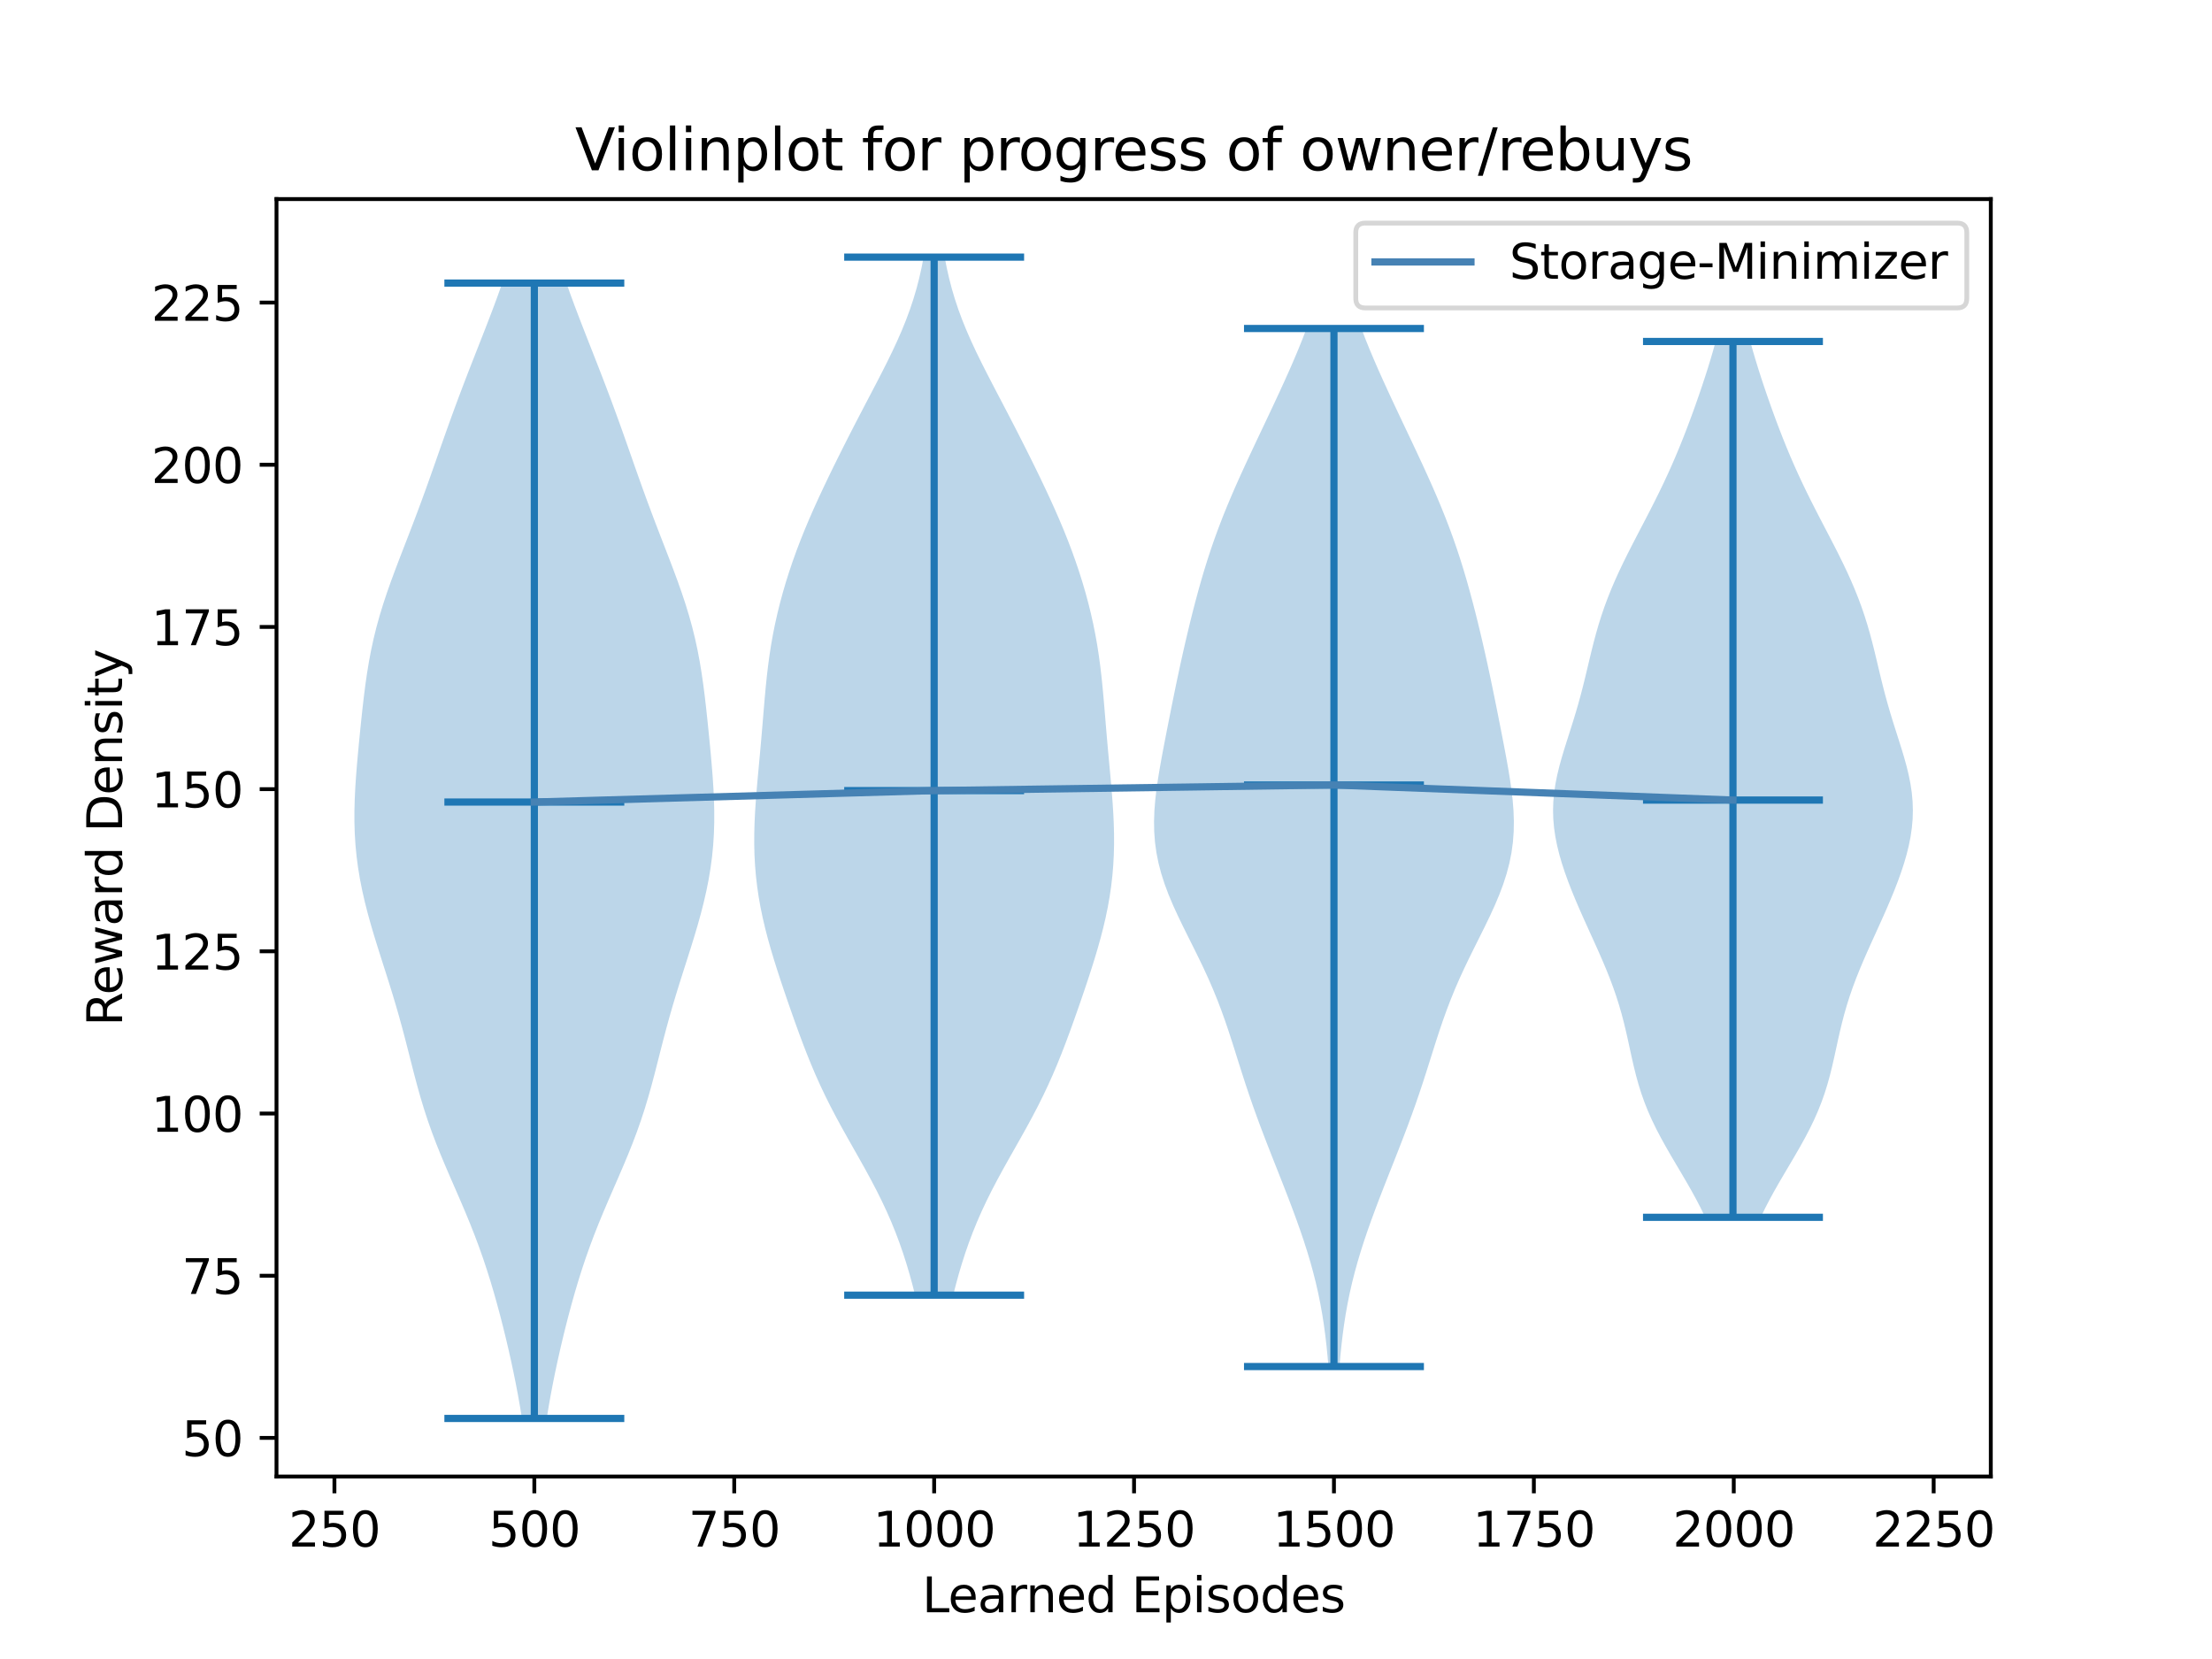 <?xml version="1.0" encoding="utf-8" standalone="no"?>
<!DOCTYPE svg PUBLIC "-//W3C//DTD SVG 1.1//EN"
  "http://www.w3.org/Graphics/SVG/1.1/DTD/svg11.dtd">
<svg xmlns:xlink="http://www.w3.org/1999/xlink" width="460.8pt" height="345.6pt" viewBox="0 0 460.8 345.6" xmlns="http://www.w3.org/2000/svg" version="1.1">
 <defs>
  <style type="text/css">*{stroke-linejoin: round; stroke-linecap: butt}</style>
 </defs>
 <g id="figure_1">
  <g id="patch_1">
   <path d="M 0 345.6 
L 460.8 345.6 
L 460.8 0 
L 0 0 
z
" style="fill: #ffffff"/>
  </g>
  <g id="axes_1">
   <g id="patch_2">
    <path d="M 57.6 307.584 
L 414.72 307.584 
L 414.72 41.472 
L 57.6 41.472 
z
" style="fill: #ffffff"/>
   </g>
   <g id="PolyCollection_1">
    <path d="M 113.89 295.488 
L 108.734 295.488 
L 108.343 293.099 
L 107.921 290.71 
L 107.467 288.321 
L 106.985 285.932 
L 106.475 283.543 
L 105.938 281.154 
L 105.377 278.765 
L 104.79 276.376 
L 104.176 273.987 
L 103.534 271.598 
L 102.859 269.209 
L 102.148 266.82 
L 101.395 264.431 
L 100.597 262.042 
L 99.75 259.653 
L 98.853 257.264 
L 97.909 254.874 
L 96.924 252.485 
L 95.906 250.096 
L 94.869 247.707 
L 93.827 245.318 
L 92.798 242.929 
L 91.798 240.54 
L 90.841 238.151 
L 89.939 235.762 
L 89.097 233.373 
L 88.317 230.984 
L 87.595 228.595 
L 86.923 226.206 
L 86.288 223.817 
L 85.675 221.428 
L 85.069 219.039 
L 84.456 216.65 
L 83.825 214.261 
L 83.168 211.872 
L 82.482 209.483 
L 81.766 207.094 
L 81.025 204.705 
L 80.268 202.316 
L 79.504 199.927 
L 78.747 197.538 
L 78.007 195.149 
L 77.298 192.76 
L 76.633 190.371 
L 76.022 187.982 
L 75.474 185.593 
L 74.999 183.204 
L 74.602 180.815 
L 74.286 178.426 
L 74.054 176.037 
L 73.904 173.647 
L 73.833 171.258 
L 73.833 168.869 
L 73.897 166.48 
L 74.013 164.091 
L 74.172 161.702 
L 74.362 159.313 
L 74.574 156.924 
L 74.8 154.535 
L 75.036 152.146 
L 75.282 149.757 
L 75.54 147.368 
L 75.818 144.979 
L 76.123 142.59 
L 76.467 140.201 
L 76.861 137.812 
L 77.313 135.423 
L 77.832 133.034 
L 78.422 130.645 
L 79.083 128.256 
L 79.814 125.867 
L 80.606 123.478 
L 81.449 121.089 
L 82.333 118.7 
L 83.242 116.311 
L 84.166 113.922 
L 85.092 111.533 
L 86.01 109.144 
L 86.915 106.755 
L 87.803 104.366 
L 88.673 101.977 
L 89.528 99.588 
L 90.372 97.199 
L 91.211 94.809 
L 92.05 92.42 
L 92.895 90.031 
L 93.75 87.642 
L 94.62 85.253 
L 95.506 82.864 
L 96.408 80.475 
L 97.325 78.086 
L 98.254 75.697 
L 99.191 73.308 
L 100.13 70.919 
L 101.066 68.53 
L 101.99 66.141 
L 102.897 63.752 
L 103.778 61.363 
L 104.626 58.974 
L 117.998 58.974 
L 117.998 58.974 
L 118.846 61.363 
L 119.727 63.752 
L 120.634 66.141 
L 121.559 68.53 
L 122.494 70.919 
L 123.433 73.308 
L 124.37 75.697 
L 125.299 78.086 
L 126.216 80.475 
L 127.118 82.864 
L 128.004 85.253 
L 128.874 87.642 
L 129.73 90.031 
L 130.574 92.42 
L 131.413 94.809 
L 132.252 97.199 
L 133.096 99.588 
L 133.951 101.977 
L 134.821 104.366 
L 135.709 106.755 
L 136.614 109.144 
L 137.533 111.533 
L 138.458 113.922 
L 139.382 116.311 
L 140.292 118.7 
L 141.175 121.089 
L 142.019 123.478 
L 142.811 125.867 
L 143.541 128.256 
L 144.203 130.645 
L 144.793 133.034 
L 145.311 135.423 
L 145.764 137.812 
L 146.157 140.201 
L 146.501 142.59 
L 146.806 144.979 
L 147.084 147.368 
L 147.342 149.757 
L 147.588 152.146 
L 147.825 154.535 
L 148.051 156.924 
L 148.262 159.313 
L 148.452 161.702 
L 148.611 164.091 
L 148.728 166.48 
L 148.791 168.869 
L 148.791 171.258 
L 148.72 173.647 
L 148.57 176.037 
L 148.338 178.426 
L 148.022 180.815 
L 147.625 183.204 
L 147.15 185.593 
L 146.602 187.982 
L 145.991 190.371 
L 145.326 192.76 
L 144.617 195.149 
L 143.878 197.538 
L 143.12 199.927 
L 142.356 202.316 
L 141.599 204.705 
L 140.858 207.094 
L 140.143 209.483 
L 139.456 211.872 
L 138.799 214.261 
L 138.168 216.65 
L 137.555 219.039 
L 136.949 221.428 
L 136.336 223.817 
L 135.701 226.206 
L 135.029 228.595 
L 134.307 230.984 
L 133.527 233.373 
L 132.685 235.762 
L 131.783 238.151 
L 130.826 240.54 
L 129.826 242.929 
L 128.797 245.318 
L 127.756 247.707 
L 126.718 250.096 
L 125.701 252.485 
L 124.715 254.874 
L 123.771 257.264 
L 122.874 259.653 
L 122.027 262.042 
L 121.229 264.431 
L 120.476 266.82 
L 119.765 269.209 
L 119.09 271.598 
L 118.448 273.987 
L 117.834 276.376 
L 117.247 278.765 
L 116.686 281.154 
L 116.149 283.543 
L 115.639 285.932 
L 115.157 288.321 
L 114.704 290.71 
L 114.281 293.099 
L 113.89 295.488 
z
" clip-path="url(#pe4e9bfa4bb)" style="fill: #1f77b4; fill-opacity: 0.3"/>
   </g>
   <g id="PolyCollection_2">
    <path d="M 198.568 269.809 
L 190.631 269.809 
L 190.077 267.625 
L 189.478 265.441 
L 188.83 263.257 
L 188.129 261.072 
L 187.37 258.888 
L 186.547 256.704 
L 185.659 254.52 
L 184.701 252.335 
L 183.677 250.151 
L 182.589 247.967 
L 181.445 245.783 
L 180.257 243.598 
L 179.036 241.414 
L 177.8 239.23 
L 176.565 237.046 
L 175.347 234.861 
L 174.16 232.677 
L 173.017 230.493 
L 171.925 228.308 
L 170.889 226.124 
L 169.908 223.94 
L 168.979 221.756 
L 168.096 219.571 
L 167.251 217.387 
L 166.437 215.203 
L 165.645 213.019 
L 164.87 210.834 
L 164.109 208.65 
L 163.362 206.466 
L 162.629 204.282 
L 161.917 202.097 
L 161.229 199.913 
L 160.574 197.729 
L 159.96 195.545 
L 159.393 193.36 
L 158.881 191.176 
L 158.429 188.992 
L 158.042 186.808 
L 157.723 184.623 
L 157.472 182.439 
L 157.289 180.255 
L 157.173 178.071 
L 157.12 175.886 
L 157.126 173.702 
L 157.184 171.518 
L 157.287 169.334 
L 157.427 167.149 
L 157.595 164.965 
L 157.783 162.781 
L 157.983 160.597 
L 158.185 158.412 
L 158.385 156.228 
L 158.579 154.044 
L 158.766 151.86 
L 158.948 149.675 
L 159.129 147.491 
L 159.316 145.307 
L 159.517 143.122 
L 159.741 140.938 
L 159.996 138.754 
L 160.29 136.57 
L 160.628 134.385 
L 161.015 132.201 
L 161.452 130.017 
L 161.941 127.833 
L 162.481 125.648 
L 163.071 123.464 
L 163.711 121.28 
L 164.4 119.096 
L 165.138 116.911 
L 165.923 114.727 
L 166.755 112.543 
L 167.632 110.359 
L 168.551 108.174 
L 169.507 105.99 
L 170.497 103.806 
L 171.516 101.622 
L 172.559 99.437 
L 173.621 97.253 
L 174.701 95.069 
L 175.795 92.885 
L 176.903 90.7 
L 178.023 88.516 
L 179.155 86.332 
L 180.295 84.148 
L 181.439 81.963 
L 182.579 79.779 
L 183.706 77.595 
L 184.81 75.411 
L 185.877 73.226 
L 186.895 71.042 
L 187.852 68.858 
L 188.739 66.674 
L 189.549 64.489 
L 190.277 62.305 
L 190.924 60.121 
L 191.491 57.937 
L 191.982 55.752 
L 192.404 53.568 
L 196.795 53.568 
L 196.795 53.568 
L 197.217 55.752 
L 197.709 57.937 
L 198.275 60.121 
L 198.922 62.305 
L 199.65 64.489 
L 200.46 66.674 
L 201.347 68.858 
L 202.304 71.042 
L 203.322 73.226 
L 204.389 75.411 
L 205.493 77.595 
L 206.62 79.779 
L 207.76 81.963 
L 208.904 84.148 
L 210.044 86.332 
L 211.176 88.516 
L 212.297 90.7 
L 213.404 92.885 
L 214.499 95.069 
L 215.578 97.253 
L 216.64 99.437 
L 217.683 101.622 
L 218.702 103.806 
L 219.692 105.99 
L 220.649 108.174 
L 221.567 110.359 
L 222.444 112.543 
L 223.276 114.727 
L 224.061 116.911 
L 224.799 119.096 
L 225.488 121.28 
L 226.128 123.464 
L 226.718 125.648 
L 227.258 127.833 
L 227.747 130.017 
L 228.184 132.201 
L 228.571 134.385 
L 228.909 136.57 
L 229.203 138.754 
L 229.458 140.938 
L 229.682 143.122 
L 229.883 145.307 
L 230.07 147.491 
L 230.251 149.675 
L 230.433 151.86 
L 230.62 154.044 
L 230.814 156.228 
L 231.014 158.412 
L 231.217 160.597 
L 231.416 162.781 
L 231.604 164.965 
L 231.772 167.149 
L 231.912 169.334 
L 232.016 171.518 
L 232.073 173.702 
L 232.079 175.886 
L 232.026 178.071 
L 231.91 180.255 
L 231.727 182.439 
L 231.477 184.623 
L 231.157 186.808 
L 230.77 188.992 
L 230.318 191.176 
L 229.806 193.36 
L 229.239 195.545 
L 228.625 197.729 
L 227.97 199.913 
L 227.283 202.097 
L 226.57 204.282 
L 225.837 206.466 
L 225.09 208.65 
L 224.329 210.834 
L 223.554 213.019 
L 222.762 215.203 
L 221.948 217.387 
L 221.103 219.571 
L 220.22 221.756 
L 219.291 223.94 
L 218.31 226.124 
L 217.274 228.308 
L 216.182 230.493 
L 215.039 232.677 
L 213.852 234.861 
L 212.634 237.046 
L 211.399 239.23 
L 210.163 241.414 
L 208.943 243.598 
L 207.754 245.783 
L 206.61 247.967 
L 205.522 250.151 
L 204.498 252.335 
L 203.541 254.52 
L 202.652 256.704 
L 201.829 258.888 
L 201.07 261.072 
L 200.369 263.257 
L 199.721 265.441 
L 199.122 267.625 
L 198.568 269.809 
z
" clip-path="url(#pe4e9bfa4bb)" style="fill: #1f77b4; fill-opacity: 0.3"/>
   </g>
   <g id="PolyCollection_3">
    <path d="M 279.037 284.676 
L 276.737 284.676 
L 276.55 282.492 
L 276.332 280.307 
L 276.078 278.123 
L 275.782 275.939 
L 275.441 273.755 
L 275.049 271.57 
L 274.605 269.386 
L 274.107 267.202 
L 273.555 265.018 
L 272.95 262.833 
L 272.295 260.649 
L 271.595 258.465 
L 270.854 256.281 
L 270.078 254.096 
L 269.273 251.912 
L 268.444 249.728 
L 267.599 247.544 
L 266.741 245.359 
L 265.879 243.175 
L 265.016 240.991 
L 264.16 238.807 
L 263.315 236.622 
L 262.488 234.438 
L 261.683 232.254 
L 260.903 230.07 
L 260.15 227.885 
L 259.421 225.701 
L 258.715 223.517 
L 258.022 221.333 
L 257.336 219.148 
L 256.643 216.964 
L 255.932 214.78 
L 255.189 212.595 
L 254.404 210.411 
L 253.568 208.227 
L 252.676 206.043 
L 251.726 203.858 
L 250.722 201.674 
L 249.674 199.49 
L 248.595 197.306 
L 247.502 195.121 
L 246.418 192.937 
L 245.364 190.753 
L 244.365 188.569 
L 243.445 186.384 
L 242.624 184.2 
L 241.92 182.016 
L 241.345 179.832 
L 240.908 177.647 
L 240.609 175.463 
L 240.445 173.279 
L 240.408 171.095 
L 240.483 168.91 
L 240.655 166.726 
L 240.906 164.542 
L 241.218 162.358 
L 241.576 160.173 
L 241.965 157.989 
L 242.374 155.805 
L 242.794 153.621 
L 243.221 151.436 
L 243.653 149.252 
L 244.089 147.068 
L 244.531 144.884 
L 244.98 142.699 
L 245.439 140.515 
L 245.909 138.331 
L 246.392 136.147 
L 246.89 133.962 
L 247.402 131.778 
L 247.93 129.594 
L 248.476 127.41 
L 249.043 125.225 
L 249.632 123.041 
L 250.248 120.857 
L 250.894 118.672 
L 251.575 116.488 
L 252.293 114.304 
L 253.051 112.12 
L 253.851 109.935 
L 254.692 107.751 
L 255.573 105.567 
L 256.49 103.383 
L 257.439 101.198 
L 258.416 99.014 
L 259.415 96.83 
L 260.431 94.646 
L 261.457 92.461 
L 262.491 90.277 
L 263.526 88.093 
L 264.558 85.909 
L 265.584 83.724 
L 266.599 81.54 
L 267.599 79.356 
L 268.578 77.172 
L 269.531 74.987 
L 270.452 72.803 
L 271.333 70.619 
L 272.168 68.435 
L 283.606 68.435 
L 283.606 68.435 
L 284.441 70.619 
L 285.322 72.803 
L 286.243 74.987 
L 287.196 77.172 
L 288.175 79.356 
L 289.175 81.54 
L 290.19 83.724 
L 291.216 85.909 
L 292.249 88.093 
L 293.283 90.277 
L 294.317 92.461 
L 295.343 94.646 
L 296.359 96.83 
L 297.358 99.014 
L 298.335 101.198 
L 299.284 103.383 
L 300.201 105.567 
L 301.082 107.751 
L 301.923 109.935 
L 302.723 112.12 
L 303.481 114.304 
L 304.199 116.488 
L 304.88 118.672 
L 305.526 120.857 
L 306.142 123.041 
L 306.731 125.225 
L 307.298 127.41 
L 307.844 129.594 
L 308.372 131.778 
L 308.884 133.962 
L 309.382 136.147 
L 309.865 138.331 
L 310.335 140.515 
L 310.794 142.699 
L 311.243 144.884 
L 311.685 147.068 
L 312.121 149.252 
L 312.553 151.436 
L 312.98 153.621 
L 313.4 155.805 
L 313.809 157.989 
L 314.198 160.173 
L 314.556 162.358 
L 314.868 164.542 
L 315.12 166.726 
L 315.291 168.91 
L 315.366 171.095 
L 315.329 173.279 
L 315.165 175.463 
L 314.866 177.647 
L 314.429 179.832 
L 313.854 182.016 
L 313.15 184.2 
L 312.329 186.384 
L 311.409 188.569 
L 310.41 190.753 
L 309.356 192.937 
L 308.272 195.121 
L 307.179 197.306 
L 306.1 199.49 
L 305.052 201.674 
L 304.048 203.858 
L 303.098 206.043 
L 302.206 208.227 
L 301.37 210.411 
L 300.585 212.595 
L 299.842 214.78 
L 299.131 216.964 
L 298.438 219.148 
L 297.752 221.333 
L 297.059 223.517 
L 296.353 225.701 
L 295.624 227.885 
L 294.871 230.07 
L 294.091 232.254 
L 293.286 234.438 
L 292.459 236.622 
L 291.614 238.807 
L 290.758 240.991 
L 289.895 243.175 
L 289.033 245.359 
L 288.175 247.544 
L 287.33 249.728 
L 286.501 251.912 
L 285.696 254.096 
L 284.92 256.281 
L 284.179 258.465 
L 283.479 260.649 
L 282.824 262.833 
L 282.219 265.018 
L 281.667 267.202 
L 281.169 269.386 
L 280.725 271.57 
L 280.333 273.755 
L 279.992 275.939 
L 279.696 278.123 
L 279.442 280.307 
L 279.224 282.492 
L 279.037 284.676 
z
" clip-path="url(#pe4e9bfa4bb)" style="fill: #1f77b4; fill-opacity: 0.3"/>
   </g>
   <g id="PolyCollection_4">
    <path d="M 366.789 253.591 
L 355.227 253.591 
L 354.337 251.748 
L 353.382 249.905 
L 352.373 248.062 
L 351.321 246.219 
L 350.241 244.376 
L 349.149 242.533 
L 348.064 240.69 
L 347.003 238.848 
L 345.983 237.005 
L 345.021 235.162 
L 344.127 233.319 
L 343.311 231.476 
L 342.576 229.633 
L 341.923 227.79 
L 341.345 225.947 
L 340.832 224.104 
L 340.373 222.261 
L 339.95 220.418 
L 339.547 218.575 
L 339.146 216.732 
L 338.731 214.889 
L 338.288 213.046 
L 337.804 211.203 
L 337.273 209.36 
L 336.688 207.517 
L 336.049 205.674 
L 335.359 203.831 
L 334.622 201.988 
L 333.847 200.145 
L 333.041 198.302 
L 332.215 196.459 
L 331.378 194.616 
L 330.541 192.773 
L 329.711 190.93 
L 328.899 189.087 
L 328.112 187.244 
L 327.357 185.401 
L 326.645 183.559 
L 325.982 181.716 
L 325.377 179.873 
L 324.842 178.03 
L 324.385 176.187 
L 324.017 174.344 
L 323.747 172.501 
L 323.582 170.658 
L 323.529 168.815 
L 323.587 166.972 
L 323.757 165.129 
L 324.031 163.286 
L 324.399 161.443 
L 324.847 159.6 
L 325.358 157.757 
L 325.913 155.914 
L 326.494 154.071 
L 327.083 152.228 
L 327.665 150.385 
L 328.228 148.542 
L 328.765 146.699 
L 329.272 144.856 
L 329.752 143.013 
L 330.208 141.17 
L 330.65 139.327 
L 331.088 137.484 
L 331.532 135.641 
L 331.995 133.798 
L 332.488 131.955 
L 333.019 130.113 
L 333.597 128.27 
L 334.227 126.427 
L 334.91 124.584 
L 335.648 122.741 
L 336.437 120.898 
L 337.273 119.055 
L 338.151 117.212 
L 339.062 115.369 
L 339.999 113.526 
L 340.952 111.683 
L 341.913 109.84 
L 342.872 107.997 
L 343.823 106.154 
L 344.758 104.311 
L 345.671 102.468 
L 346.559 100.625 
L 347.418 98.782 
L 348.248 96.939 
L 349.047 95.096 
L 349.818 93.253 
L 350.562 91.41 
L 351.281 89.567 
L 351.979 87.724 
L 352.657 85.881 
L 353.317 84.038 
L 353.96 82.195 
L 354.587 80.352 
L 355.195 78.509 
L 355.784 76.667 
L 356.349 74.824 
L 356.889 72.981 
L 357.4 71.138 
L 364.616 71.138 
L 364.616 71.138 
L 365.127 72.981 
L 365.667 74.824 
L 366.232 76.667 
L 366.821 78.509 
L 367.429 80.352 
L 368.055 82.195 
L 368.699 84.038 
L 369.359 85.881 
L 370.037 87.724 
L 370.735 89.567 
L 371.454 91.41 
L 372.198 93.253 
L 372.969 95.096 
L 373.768 96.939 
L 374.598 98.782 
L 375.457 100.625 
L 376.344 102.468 
L 377.258 104.311 
L 378.193 106.154 
L 379.143 107.997 
L 380.103 109.84 
L 381.064 111.683 
L 382.017 113.526 
L 382.954 115.369 
L 383.865 117.212 
L 384.743 119.055 
L 385.579 120.898 
L 386.368 122.741 
L 387.106 124.584 
L 387.789 126.427 
L 388.418 128.27 
L 388.996 130.113 
L 389.528 131.955 
L 390.021 133.798 
L 390.484 135.641 
L 390.928 137.484 
L 391.366 139.327 
L 391.807 141.17 
L 392.264 143.013 
L 392.743 144.856 
L 393.251 146.699 
L 393.788 148.542 
L 394.351 150.385 
L 394.933 152.228 
L 395.522 154.071 
L 396.103 155.914 
L 396.658 157.757 
L 397.169 159.6 
L 397.617 161.443 
L 397.985 163.286 
L 398.259 165.129 
L 398.428 166.972 
L 398.487 168.815 
L 398.434 170.658 
L 398.269 172.501 
L 397.999 174.344 
L 397.631 176.187 
L 397.174 178.03 
L 396.638 179.873 
L 396.034 181.716 
L 395.371 183.559 
L 394.658 185.401 
L 393.904 187.244 
L 393.117 189.087 
L 392.305 190.93 
L 391.475 192.773 
L 390.638 194.616 
L 389.801 196.459 
L 388.975 198.302 
L 388.169 200.145 
L 387.393 201.988 
L 386.657 203.831 
L 385.967 205.674 
L 385.328 207.517 
L 384.743 209.36 
L 384.211 211.203 
L 383.728 213.046 
L 383.285 214.889 
L 382.87 216.732 
L 382.469 218.575 
L 382.066 220.418 
L 381.643 222.261 
L 381.184 224.104 
L 380.671 225.947 
L 380.093 227.79 
L 379.44 229.633 
L 378.705 231.476 
L 377.889 233.319 
L 376.995 235.162 
L 376.032 237.005 
L 375.013 238.848 
L 373.952 240.69 
L 372.867 242.533 
L 371.775 244.376 
L 370.695 246.219 
L 369.643 248.062 
L 368.633 249.905 
L 367.679 251.748 
L 366.789 253.591 
z
" clip-path="url(#pe4e9bfa4bb)" style="fill: #1f77b4; fill-opacity: 0.3"/>
   </g>
   <g id="matplotlib.axis_1">
    <g id="xtick_1">
     <g id="line2d_1">
      <defs>
       <path id="m9c9063287e" d="M 0 0 
L 0 3.5 
" style="stroke: #000000; stroke-width: 0.8"/>
      </defs>
      <g>
       <use xlink:href="#m9c9063287e" x="69.668" y="307.584" style="stroke: #000000; stroke-width: 0.8"/>
      </g>
     </g>
     <g id="text_1">
      <!-- 250 -->
      <g transform="translate(60.125 322.182)scale(0.1 -0.1)">
       <defs>
        <path id="DejaVuSans-32" d="M 1228 531 
L 3431 531 
L 3431 0 
L 469 0 
L 469 531 
Q 828 903 1448 1529 
Q 2069 2156 2228 2338 
Q 2531 2678 2651 2914 
Q 2772 3150 2772 3378 
Q 2772 3750 2511 3984 
Q 2250 4219 1831 4219 
Q 1534 4219 1204 4116 
Q 875 4013 500 3803 
L 500 4441 
Q 881 4594 1212 4672 
Q 1544 4750 1819 4750 
Q 2544 4750 2975 4387 
Q 3406 4025 3406 3419 
Q 3406 3131 3298 2873 
Q 3191 2616 2906 2266 
Q 2828 2175 2409 1742 
Q 1991 1309 1228 531 
z
" transform="scale(0.016)"/>
        <path id="DejaVuSans-35" d="M 691 4666 
L 3169 4666 
L 3169 4134 
L 1269 4134 
L 1269 2991 
Q 1406 3038 1543 3061 
Q 1681 3084 1819 3084 
Q 2600 3084 3056 2656 
Q 3513 2228 3513 1497 
Q 3513 744 3044 326 
Q 2575 -91 1722 -91 
Q 1428 -91 1123 -41 
Q 819 9 494 109 
L 494 744 
Q 775 591 1075 516 
Q 1375 441 1709 441 
Q 2250 441 2565 725 
Q 2881 1009 2881 1497 
Q 2881 1984 2565 2268 
Q 2250 2553 1709 2553 
Q 1456 2553 1204 2497 
Q 953 2441 691 2322 
L 691 4666 
z
" transform="scale(0.016)"/>
        <path id="DejaVuSans-30" d="M 2034 4250 
Q 1547 4250 1301 3770 
Q 1056 3291 1056 2328 
Q 1056 1369 1301 889 
Q 1547 409 2034 409 
Q 2525 409 2770 889 
Q 3016 1369 3016 2328 
Q 3016 3291 2770 3770 
Q 2525 4250 2034 4250 
z
M 2034 4750 
Q 2819 4750 3233 4129 
Q 3647 3509 3647 2328 
Q 3647 1150 3233 529 
Q 2819 -91 2034 -91 
Q 1250 -91 836 529 
Q 422 1150 422 2328 
Q 422 3509 836 4129 
Q 1250 4750 2034 4750 
z
" transform="scale(0.016)"/>
       </defs>
       <use xlink:href="#DejaVuSans-32"/>
       <use xlink:href="#DejaVuSans-35" x="63.623"/>
       <use xlink:href="#DejaVuSans-30" x="127.246"/>
      </g>
     </g>
    </g>
    <g id="xtick_2">
     <g id="line2d_2">
      <g>
       <use xlink:href="#m9c9063287e" x="111.312" y="307.584" style="stroke: #000000; stroke-width: 0.8"/>
      </g>
     </g>
     <g id="text_2">
      <!-- 500 -->
      <g transform="translate(101.768 322.182)scale(0.1 -0.1)">
       <use xlink:href="#DejaVuSans-35"/>
       <use xlink:href="#DejaVuSans-30" x="63.623"/>
       <use xlink:href="#DejaVuSans-30" x="127.246"/>
      </g>
     </g>
    </g>
    <g id="xtick_3">
     <g id="line2d_3">
      <g>
       <use xlink:href="#m9c9063287e" x="152.956" y="307.584" style="stroke: #000000; stroke-width: 0.8"/>
      </g>
     </g>
     <g id="text_3">
      <!-- 750 -->
      <g transform="translate(143.412 322.182)scale(0.1 -0.1)">
       <defs>
        <path id="DejaVuSans-37" d="M 525 4666 
L 3525 4666 
L 3525 4397 
L 1831 0 
L 1172 0 
L 2766 4134 
L 525 4134 
L 525 4666 
z
" transform="scale(0.016)"/>
       </defs>
       <use xlink:href="#DejaVuSans-37"/>
       <use xlink:href="#DejaVuSans-35" x="63.623"/>
       <use xlink:href="#DejaVuSans-30" x="127.246"/>
      </g>
     </g>
    </g>
    <g id="xtick_4">
     <g id="line2d_4">
      <g>
       <use xlink:href="#m9c9063287e" x="194.6" y="307.584" style="stroke: #000000; stroke-width: 0.8"/>
      </g>
     </g>
     <g id="text_4">
      <!-- 1000 -->
      <g transform="translate(181.875 322.182)scale(0.1 -0.1)">
       <defs>
        <path id="DejaVuSans-31" d="M 794 531 
L 1825 531 
L 1825 4091 
L 703 3866 
L 703 4441 
L 1819 4666 
L 2450 4666 
L 2450 531 
L 3481 531 
L 3481 0 
L 794 0 
L 794 531 
z
" transform="scale(0.016)"/>
       </defs>
       <use xlink:href="#DejaVuSans-31"/>
       <use xlink:href="#DejaVuSans-30" x="63.623"/>
       <use xlink:href="#DejaVuSans-30" x="127.246"/>
       <use xlink:href="#DejaVuSans-30" x="190.869"/>
      </g>
     </g>
    </g>
    <g id="xtick_5">
     <g id="line2d_5">
      <g>
       <use xlink:href="#m9c9063287e" x="236.243" y="307.584" style="stroke: #000000; stroke-width: 0.8"/>
      </g>
     </g>
     <g id="text_5">
      <!-- 1250 -->
      <g transform="translate(223.518 322.182)scale(0.1 -0.1)">
       <use xlink:href="#DejaVuSans-31"/>
       <use xlink:href="#DejaVuSans-32" x="63.623"/>
       <use xlink:href="#DejaVuSans-35" x="127.246"/>
       <use xlink:href="#DejaVuSans-30" x="190.869"/>
      </g>
     </g>
    </g>
    <g id="xtick_6">
     <g id="line2d_6">
      <g>
       <use xlink:href="#m9c9063287e" x="277.887" y="307.584" style="stroke: #000000; stroke-width: 0.8"/>
      </g>
     </g>
     <g id="text_6">
      <!-- 1500 -->
      <g transform="translate(265.162 322.182)scale(0.1 -0.1)">
       <use xlink:href="#DejaVuSans-31"/>
       <use xlink:href="#DejaVuSans-35" x="63.623"/>
       <use xlink:href="#DejaVuSans-30" x="127.246"/>
       <use xlink:href="#DejaVuSans-30" x="190.869"/>
      </g>
     </g>
    </g>
    <g id="xtick_7">
     <g id="line2d_7">
      <g>
       <use xlink:href="#m9c9063287e" x="319.531" y="307.584" style="stroke: #000000; stroke-width: 0.8"/>
      </g>
     </g>
     <g id="text_7">
      <!-- 1750 -->
      <g transform="translate(306.806 322.182)scale(0.1 -0.1)">
       <use xlink:href="#DejaVuSans-31"/>
       <use xlink:href="#DejaVuSans-37" x="63.623"/>
       <use xlink:href="#DejaVuSans-35" x="127.246"/>
       <use xlink:href="#DejaVuSans-30" x="190.869"/>
      </g>
     </g>
    </g>
    <g id="xtick_8">
     <g id="line2d_8">
      <g>
       <use xlink:href="#m9c9063287e" x="361.174" y="307.584" style="stroke: #000000; stroke-width: 0.8"/>
      </g>
     </g>
     <g id="text_8">
      <!-- 2000 -->
      <g transform="translate(348.449 322.182)scale(0.1 -0.1)">
       <use xlink:href="#DejaVuSans-32"/>
       <use xlink:href="#DejaVuSans-30" x="63.623"/>
       <use xlink:href="#DejaVuSans-30" x="127.246"/>
       <use xlink:href="#DejaVuSans-30" x="190.869"/>
      </g>
     </g>
    </g>
    <g id="xtick_9">
     <g id="line2d_9">
      <g>
       <use xlink:href="#m9c9063287e" x="402.818" y="307.584" style="stroke: #000000; stroke-width: 0.8"/>
      </g>
     </g>
     <g id="text_9">
      <!-- 2250 -->
      <g transform="translate(390.093 322.182)scale(0.1 -0.1)">
       <use xlink:href="#DejaVuSans-32"/>
       <use xlink:href="#DejaVuSans-32" x="63.623"/>
       <use xlink:href="#DejaVuSans-35" x="127.246"/>
       <use xlink:href="#DejaVuSans-30" x="190.869"/>
      </g>
     </g>
    </g>
    <g id="text_10">
     <!-- Learned Episodes -->
     <g transform="translate(192.102 335.861)scale(0.1 -0.1)">
      <defs>
       <path id="DejaVuSans-4c" d="M 628 4666 
L 1259 4666 
L 1259 531 
L 3531 531 
L 3531 0 
L 628 0 
L 628 4666 
z
" transform="scale(0.016)"/>
       <path id="DejaVuSans-65" d="M 3597 1894 
L 3597 1613 
L 953 1613 
Q 991 1019 1311 708 
Q 1631 397 2203 397 
Q 2534 397 2845 478 
Q 3156 559 3463 722 
L 3463 178 
Q 3153 47 2828 -22 
Q 2503 -91 2169 -91 
Q 1331 -91 842 396 
Q 353 884 353 1716 
Q 353 2575 817 3079 
Q 1281 3584 2069 3584 
Q 2775 3584 3186 3129 
Q 3597 2675 3597 1894 
z
M 3022 2063 
Q 3016 2534 2758 2815 
Q 2500 3097 2075 3097 
Q 1594 3097 1305 2825 
Q 1016 2553 972 2059 
L 3022 2063 
z
" transform="scale(0.016)"/>
       <path id="DejaVuSans-61" d="M 2194 1759 
Q 1497 1759 1228 1600 
Q 959 1441 959 1056 
Q 959 750 1161 570 
Q 1363 391 1709 391 
Q 2188 391 2477 730 
Q 2766 1069 2766 1631 
L 2766 1759 
L 2194 1759 
z
M 3341 1997 
L 3341 0 
L 2766 0 
L 2766 531 
Q 2569 213 2275 61 
Q 1981 -91 1556 -91 
Q 1019 -91 701 211 
Q 384 513 384 1019 
Q 384 1609 779 1909 
Q 1175 2209 1959 2209 
L 2766 2209 
L 2766 2266 
Q 2766 2663 2505 2880 
Q 2244 3097 1772 3097 
Q 1472 3097 1187 3025 
Q 903 2953 641 2809 
L 641 3341 
Q 956 3463 1253 3523 
Q 1550 3584 1831 3584 
Q 2591 3584 2966 3190 
Q 3341 2797 3341 1997 
z
" transform="scale(0.016)"/>
       <path id="DejaVuSans-72" d="M 2631 2963 
Q 2534 3019 2420 3045 
Q 2306 3072 2169 3072 
Q 1681 3072 1420 2755 
Q 1159 2438 1159 1844 
L 1159 0 
L 581 0 
L 581 3500 
L 1159 3500 
L 1159 2956 
Q 1341 3275 1631 3429 
Q 1922 3584 2338 3584 
Q 2397 3584 2469 3576 
Q 2541 3569 2628 3553 
L 2631 2963 
z
" transform="scale(0.016)"/>
       <path id="DejaVuSans-6e" d="M 3513 2113 
L 3513 0 
L 2938 0 
L 2938 2094 
Q 2938 2591 2744 2837 
Q 2550 3084 2163 3084 
Q 1697 3084 1428 2787 
Q 1159 2491 1159 1978 
L 1159 0 
L 581 0 
L 581 3500 
L 1159 3500 
L 1159 2956 
Q 1366 3272 1645 3428 
Q 1925 3584 2291 3584 
Q 2894 3584 3203 3211 
Q 3513 2838 3513 2113 
z
" transform="scale(0.016)"/>
       <path id="DejaVuSans-64" d="M 2906 2969 
L 2906 4863 
L 3481 4863 
L 3481 0 
L 2906 0 
L 2906 525 
Q 2725 213 2448 61 
Q 2172 -91 1784 -91 
Q 1150 -91 751 415 
Q 353 922 353 1747 
Q 353 2572 751 3078 
Q 1150 3584 1784 3584 
Q 2172 3584 2448 3432 
Q 2725 3281 2906 2969 
z
M 947 1747 
Q 947 1113 1208 752 
Q 1469 391 1925 391 
Q 2381 391 2643 752 
Q 2906 1113 2906 1747 
Q 2906 2381 2643 2742 
Q 2381 3103 1925 3103 
Q 1469 3103 1208 2742 
Q 947 2381 947 1747 
z
" transform="scale(0.016)"/>
       <path id="DejaVuSans-20" transform="scale(0.016)"/>
       <path id="DejaVuSans-45" d="M 628 4666 
L 3578 4666 
L 3578 4134 
L 1259 4134 
L 1259 2753 
L 3481 2753 
L 3481 2222 
L 1259 2222 
L 1259 531 
L 3634 531 
L 3634 0 
L 628 0 
L 628 4666 
z
" transform="scale(0.016)"/>
       <path id="DejaVuSans-70" d="M 1159 525 
L 1159 -1331 
L 581 -1331 
L 581 3500 
L 1159 3500 
L 1159 2969 
Q 1341 3281 1617 3432 
Q 1894 3584 2278 3584 
Q 2916 3584 3314 3078 
Q 3713 2572 3713 1747 
Q 3713 922 3314 415 
Q 2916 -91 2278 -91 
Q 1894 -91 1617 61 
Q 1341 213 1159 525 
z
M 3116 1747 
Q 3116 2381 2855 2742 
Q 2594 3103 2138 3103 
Q 1681 3103 1420 2742 
Q 1159 2381 1159 1747 
Q 1159 1113 1420 752 
Q 1681 391 2138 391 
Q 2594 391 2855 752 
Q 3116 1113 3116 1747 
z
" transform="scale(0.016)"/>
       <path id="DejaVuSans-69" d="M 603 3500 
L 1178 3500 
L 1178 0 
L 603 0 
L 603 3500 
z
M 603 4863 
L 1178 4863 
L 1178 4134 
L 603 4134 
L 603 4863 
z
" transform="scale(0.016)"/>
       <path id="DejaVuSans-73" d="M 2834 3397 
L 2834 2853 
Q 2591 2978 2328 3040 
Q 2066 3103 1784 3103 
Q 1356 3103 1142 2972 
Q 928 2841 928 2578 
Q 928 2378 1081 2264 
Q 1234 2150 1697 2047 
L 1894 2003 
Q 2506 1872 2764 1633 
Q 3022 1394 3022 966 
Q 3022 478 2636 193 
Q 2250 -91 1575 -91 
Q 1294 -91 989 -36 
Q 684 19 347 128 
L 347 722 
Q 666 556 975 473 
Q 1284 391 1588 391 
Q 1994 391 2212 530 
Q 2431 669 2431 922 
Q 2431 1156 2273 1281 
Q 2116 1406 1581 1522 
L 1381 1569 
Q 847 1681 609 1914 
Q 372 2147 372 2553 
Q 372 3047 722 3315 
Q 1072 3584 1716 3584 
Q 2034 3584 2315 3537 
Q 2597 3491 2834 3397 
z
" transform="scale(0.016)"/>
       <path id="DejaVuSans-6f" d="M 1959 3097 
Q 1497 3097 1228 2736 
Q 959 2375 959 1747 
Q 959 1119 1226 758 
Q 1494 397 1959 397 
Q 2419 397 2687 759 
Q 2956 1122 2956 1747 
Q 2956 2369 2687 2733 
Q 2419 3097 1959 3097 
z
M 1959 3584 
Q 2709 3584 3137 3096 
Q 3566 2609 3566 1747 
Q 3566 888 3137 398 
Q 2709 -91 1959 -91 
Q 1206 -91 779 398 
Q 353 888 353 1747 
Q 353 2609 779 3096 
Q 1206 3584 1959 3584 
z
" transform="scale(0.016)"/>
      </defs>
      <use xlink:href="#DejaVuSans-4c"/>
      <use xlink:href="#DejaVuSans-65" x="53.963"/>
      <use xlink:href="#DejaVuSans-61" x="115.486"/>
      <use xlink:href="#DejaVuSans-72" x="176.766"/>
      <use xlink:href="#DejaVuSans-6e" x="216.129"/>
      <use xlink:href="#DejaVuSans-65" x="279.508"/>
      <use xlink:href="#DejaVuSans-64" x="341.031"/>
      <use xlink:href="#DejaVuSans-20" x="404.508"/>
      <use xlink:href="#DejaVuSans-45" x="436.295"/>
      <use xlink:href="#DejaVuSans-70" x="499.479"/>
      <use xlink:href="#DejaVuSans-69" x="562.955"/>
      <use xlink:href="#DejaVuSans-73" x="590.738"/>
      <use xlink:href="#DejaVuSans-6f" x="642.838"/>
      <use xlink:href="#DejaVuSans-64" x="704.02"/>
      <use xlink:href="#DejaVuSans-65" x="767.496"/>
      <use xlink:href="#DejaVuSans-73" x="829.02"/>
     </g>
    </g>
   </g>
   <g id="matplotlib.axis_2">
    <g id="ytick_1">
     <g id="line2d_10">
      <defs>
       <path id="mc2e0796a05" d="M 0 0 
L -3.5 0 
" style="stroke: #000000; stroke-width: 0.8"/>
      </defs>
      <g>
       <use xlink:href="#mc2e0796a05" x="57.6" y="299.543" style="stroke: #000000; stroke-width: 0.8"/>
      </g>
     </g>
     <g id="text_11">
      <!-- 50 -->
      <g transform="translate(37.875 303.342)scale(0.1 -0.1)">
       <use xlink:href="#DejaVuSans-35"/>
       <use xlink:href="#DejaVuSans-30" x="63.623"/>
      </g>
     </g>
    </g>
    <g id="ytick_2">
     <g id="line2d_11">
      <g>
       <use xlink:href="#mc2e0796a05" x="57.6" y="265.755" style="stroke: #000000; stroke-width: 0.8"/>
      </g>
     </g>
     <g id="text_12">
      <!-- 75 -->
      <g transform="translate(37.875 269.554)scale(0.1 -0.1)">
       <use xlink:href="#DejaVuSans-37"/>
       <use xlink:href="#DejaVuSans-35" x="63.623"/>
      </g>
     </g>
    </g>
    <g id="ytick_3">
     <g id="line2d_12">
      <g>
       <use xlink:href="#mc2e0796a05" x="57.6" y="231.967" style="stroke: #000000; stroke-width: 0.8"/>
      </g>
     </g>
     <g id="text_13">
      <!-- 100 -->
      <g transform="translate(31.512 235.766)scale(0.1 -0.1)">
       <use xlink:href="#DejaVuSans-31"/>
       <use xlink:href="#DejaVuSans-30" x="63.623"/>
       <use xlink:href="#DejaVuSans-30" x="127.246"/>
      </g>
     </g>
    </g>
    <g id="ytick_4">
     <g id="line2d_13">
      <g>
       <use xlink:href="#mc2e0796a05" x="57.6" y="198.179" style="stroke: #000000; stroke-width: 0.8"/>
      </g>
     </g>
     <g id="text_14">
      <!-- 125 -->
      <g transform="translate(31.512 201.979)scale(0.1 -0.1)">
       <use xlink:href="#DejaVuSans-31"/>
       <use xlink:href="#DejaVuSans-32" x="63.623"/>
       <use xlink:href="#DejaVuSans-35" x="127.246"/>
      </g>
     </g>
    </g>
    <g id="ytick_5">
     <g id="line2d_14">
      <g>
       <use xlink:href="#mc2e0796a05" x="57.6" y="164.392" style="stroke: #000000; stroke-width: 0.8"/>
      </g>
     </g>
     <g id="text_15">
      <!-- 150 -->
      <g transform="translate(31.512 168.191)scale(0.1 -0.1)">
       <use xlink:href="#DejaVuSans-31"/>
       <use xlink:href="#DejaVuSans-35" x="63.623"/>
       <use xlink:href="#DejaVuSans-30" x="127.246"/>
      </g>
     </g>
    </g>
    <g id="ytick_6">
     <g id="line2d_15">
      <g>
       <use xlink:href="#mc2e0796a05" x="57.6" y="130.604" style="stroke: #000000; stroke-width: 0.8"/>
      </g>
     </g>
     <g id="text_16">
      <!-- 175 -->
      <g transform="translate(31.512 134.403)scale(0.1 -0.1)">
       <use xlink:href="#DejaVuSans-31"/>
       <use xlink:href="#DejaVuSans-37" x="63.623"/>
       <use xlink:href="#DejaVuSans-35" x="127.246"/>
      </g>
     </g>
    </g>
    <g id="ytick_7">
     <g id="line2d_16">
      <g>
       <use xlink:href="#mc2e0796a05" x="57.6" y="96.816" style="stroke: #000000; stroke-width: 0.8"/>
      </g>
     </g>
     <g id="text_17">
      <!-- 200 -->
      <g transform="translate(31.512 100.615)scale(0.1 -0.1)">
       <use xlink:href="#DejaVuSans-32"/>
       <use xlink:href="#DejaVuSans-30" x="63.623"/>
       <use xlink:href="#DejaVuSans-30" x="127.246"/>
      </g>
     </g>
    </g>
    <g id="ytick_8">
     <g id="line2d_17">
      <g>
       <use xlink:href="#mc2e0796a05" x="57.6" y="63.029" style="stroke: #000000; stroke-width: 0.8"/>
      </g>
     </g>
     <g id="text_18">
      <!-- 225 -->
      <g transform="translate(31.512 66.828)scale(0.1 -0.1)">
       <use xlink:href="#DejaVuSans-32"/>
       <use xlink:href="#DejaVuSans-32" x="63.623"/>
       <use xlink:href="#DejaVuSans-35" x="127.246"/>
      </g>
     </g>
    </g>
    <g id="text_19">
     <!-- Reward Density -->
     <g transform="translate(25.433 213.747)rotate(-90)scale(0.1 -0.1)">
      <defs>
       <path id="DejaVuSans-52" d="M 2841 2188 
Q 3044 2119 3236 1894 
Q 3428 1669 3622 1275 
L 4263 0 
L 3584 0 
L 2988 1197 
Q 2756 1666 2539 1819 
Q 2322 1972 1947 1972 
L 1259 1972 
L 1259 0 
L 628 0 
L 628 4666 
L 2053 4666 
Q 2853 4666 3247 4331 
Q 3641 3997 3641 3322 
Q 3641 2881 3436 2590 
Q 3231 2300 2841 2188 
z
M 1259 4147 
L 1259 2491 
L 2053 2491 
Q 2509 2491 2742 2702 
Q 2975 2913 2975 3322 
Q 2975 3731 2742 3939 
Q 2509 4147 2053 4147 
L 1259 4147 
z
" transform="scale(0.016)"/>
       <path id="DejaVuSans-77" d="M 269 3500 
L 844 3500 
L 1563 769 
L 2278 3500 
L 2956 3500 
L 3675 769 
L 4391 3500 
L 4966 3500 
L 4050 0 
L 3372 0 
L 2619 2869 
L 1863 0 
L 1184 0 
L 269 3500 
z
" transform="scale(0.016)"/>
       <path id="DejaVuSans-44" d="M 1259 4147 
L 1259 519 
L 2022 519 
Q 2988 519 3436 956 
Q 3884 1394 3884 2338 
Q 3884 3275 3436 3711 
Q 2988 4147 2022 4147 
L 1259 4147 
z
M 628 4666 
L 1925 4666 
Q 3281 4666 3915 4102 
Q 4550 3538 4550 2338 
Q 4550 1131 3912 565 
Q 3275 0 1925 0 
L 628 0 
L 628 4666 
z
" transform="scale(0.016)"/>
       <path id="DejaVuSans-74" d="M 1172 4494 
L 1172 3500 
L 2356 3500 
L 2356 3053 
L 1172 3053 
L 1172 1153 
Q 1172 725 1289 603 
Q 1406 481 1766 481 
L 2356 481 
L 2356 0 
L 1766 0 
Q 1100 0 847 248 
Q 594 497 594 1153 
L 594 3053 
L 172 3053 
L 172 3500 
L 594 3500 
L 594 4494 
L 1172 4494 
z
" transform="scale(0.016)"/>
       <path id="DejaVuSans-79" d="M 2059 -325 
Q 1816 -950 1584 -1140 
Q 1353 -1331 966 -1331 
L 506 -1331 
L 506 -850 
L 844 -850 
Q 1081 -850 1212 -737 
Q 1344 -625 1503 -206 
L 1606 56 
L 191 3500 
L 800 3500 
L 1894 763 
L 2988 3500 
L 3597 3500 
L 2059 -325 
z
" transform="scale(0.016)"/>
      </defs>
      <use xlink:href="#DejaVuSans-52"/>
      <use xlink:href="#DejaVuSans-65" x="64.982"/>
      <use xlink:href="#DejaVuSans-77" x="126.506"/>
      <use xlink:href="#DejaVuSans-61" x="208.293"/>
      <use xlink:href="#DejaVuSans-72" x="269.572"/>
      <use xlink:href="#DejaVuSans-64" x="308.936"/>
      <use xlink:href="#DejaVuSans-20" x="372.412"/>
      <use xlink:href="#DejaVuSans-44" x="404.199"/>
      <use xlink:href="#DejaVuSans-65" x="481.201"/>
      <use xlink:href="#DejaVuSans-6e" x="542.725"/>
      <use xlink:href="#DejaVuSans-73" x="606.104"/>
      <use xlink:href="#DejaVuSans-69" x="658.203"/>
      <use xlink:href="#DejaVuSans-74" x="685.986"/>
      <use xlink:href="#DejaVuSans-79" x="725.195"/>
     </g>
    </g>
   </g>
   <g id="LineCollection_1">
    <path d="M 92.572 167.078 
L 130.052 167.078 
" clip-path="url(#pe4e9bfa4bb)" style="fill: none; stroke: #1f77b4; stroke-width: 1.5"/>
    <path d="M 175.86 164.694 
L 213.339 164.694 
" clip-path="url(#pe4e9bfa4bb)" style="fill: none; stroke: #1f77b4; stroke-width: 1.5"/>
    <path d="M 259.147 163.527 
L 296.627 163.527 
" clip-path="url(#pe4e9bfa4bb)" style="fill: none; stroke: #1f77b4; stroke-width: 1.5"/>
    <path d="M 342.268 166.668 
L 379.748 166.668 
" clip-path="url(#pe4e9bfa4bb)" style="fill: none; stroke: #1f77b4; stroke-width: 1.5"/>
   </g>
   <g id="LineCollection_2">
    <path d="M 92.572 58.974 
L 130.052 58.974 
" clip-path="url(#pe4e9bfa4bb)" style="fill: none; stroke: #1f77b4; stroke-width: 1.5"/>
    <path d="M 175.86 53.568 
L 213.339 53.568 
" clip-path="url(#pe4e9bfa4bb)" style="fill: none; stroke: #1f77b4; stroke-width: 1.5"/>
    <path d="M 259.147 68.435 
L 296.627 68.435 
" clip-path="url(#pe4e9bfa4bb)" style="fill: none; stroke: #1f77b4; stroke-width: 1.5"/>
    <path d="M 342.268 71.138 
L 379.748 71.138 
" clip-path="url(#pe4e9bfa4bb)" style="fill: none; stroke: #1f77b4; stroke-width: 1.5"/>
   </g>
   <g id="LineCollection_3">
    <path d="M 92.572 295.488 
L 130.052 295.488 
" clip-path="url(#pe4e9bfa4bb)" style="fill: none; stroke: #1f77b4; stroke-width: 1.5"/>
    <path d="M 175.86 269.809 
L 213.339 269.809 
" clip-path="url(#pe4e9bfa4bb)" style="fill: none; stroke: #1f77b4; stroke-width: 1.5"/>
    <path d="M 259.147 284.676 
L 296.627 284.676 
" clip-path="url(#pe4e9bfa4bb)" style="fill: none; stroke: #1f77b4; stroke-width: 1.5"/>
    <path d="M 342.268 253.591 
L 379.748 253.591 
" clip-path="url(#pe4e9bfa4bb)" style="fill: none; stroke: #1f77b4; stroke-width: 1.5"/>
   </g>
   <g id="LineCollection_4">
    <path d="M 111.312 295.488 
L 111.312 58.974 
" clip-path="url(#pe4e9bfa4bb)" style="fill: none; stroke: #1f77b4; stroke-width: 1.5"/>
    <path d="M 194.6 269.809 
L 194.6 53.568 
" clip-path="url(#pe4e9bfa4bb)" style="fill: none; stroke: #1f77b4; stroke-width: 1.5"/>
    <path d="M 277.887 284.676 
L 277.887 68.435 
" clip-path="url(#pe4e9bfa4bb)" style="fill: none; stroke: #1f77b4; stroke-width: 1.5"/>
    <path d="M 361.008 253.591 
L 361.008 71.138 
" clip-path="url(#pe4e9bfa4bb)" style="fill: none; stroke: #1f77b4; stroke-width: 1.5"/>
   </g>
   <g id="line2d_18">
    <path d="M 111.312 167.078 
L 194.6 164.694 
L 277.887 163.527 
L 361.008 166.668 
" clip-path="url(#pe4e9bfa4bb)" style="fill: none; stroke: #4682b4; stroke-width: 1.5; stroke-linecap: square"/>
   </g>
   <g id="patch_3">
    <path d="M 57.6 307.584 
L 57.6 41.472 
" style="fill: none; stroke: #000000; stroke-width: 0.8; stroke-linejoin: miter; stroke-linecap: square"/>
   </g>
   <g id="patch_4">
    <path d="M 414.72 307.584 
L 414.72 41.472 
" style="fill: none; stroke: #000000; stroke-width: 0.8; stroke-linejoin: miter; stroke-linecap: square"/>
   </g>
   <g id="patch_5">
    <path d="M 57.6 307.584 
L 414.72 307.584 
" style="fill: none; stroke: #000000; stroke-width: 0.8; stroke-linejoin: miter; stroke-linecap: square"/>
   </g>
   <g id="patch_6">
    <path d="M 57.6 41.472 
L 414.72 41.472 
" style="fill: none; stroke: #000000; stroke-width: 0.8; stroke-linejoin: miter; stroke-linecap: square"/>
   </g>
   <g id="text_20">
    <!-- Violinplot for progress of owner/rebuys -->
    <g transform="translate(119.788 35.472)scale(0.12 -0.12)">
     <defs>
      <path id="DejaVuSans-56" d="M 1831 0 
L 50 4666 
L 709 4666 
L 2188 738 
L 3669 4666 
L 4325 4666 
L 2547 0 
L 1831 0 
z
" transform="scale(0.016)"/>
      <path id="DejaVuSans-6c" d="M 603 4863 
L 1178 4863 
L 1178 0 
L 603 0 
L 603 4863 
z
" transform="scale(0.016)"/>
      <path id="DejaVuSans-66" d="M 2375 4863 
L 2375 4384 
L 1825 4384 
Q 1516 4384 1395 4259 
Q 1275 4134 1275 3809 
L 1275 3500 
L 2222 3500 
L 2222 3053 
L 1275 3053 
L 1275 0 
L 697 0 
L 697 3053 
L 147 3053 
L 147 3500 
L 697 3500 
L 697 3744 
Q 697 4328 969 4595 
Q 1241 4863 1831 4863 
L 2375 4863 
z
" transform="scale(0.016)"/>
      <path id="DejaVuSans-67" d="M 2906 1791 
Q 2906 2416 2648 2759 
Q 2391 3103 1925 3103 
Q 1463 3103 1205 2759 
Q 947 2416 947 1791 
Q 947 1169 1205 825 
Q 1463 481 1925 481 
Q 2391 481 2648 825 
Q 2906 1169 2906 1791 
z
M 3481 434 
Q 3481 -459 3084 -895 
Q 2688 -1331 1869 -1331 
Q 1566 -1331 1297 -1286 
Q 1028 -1241 775 -1147 
L 775 -588 
Q 1028 -725 1275 -790 
Q 1522 -856 1778 -856 
Q 2344 -856 2625 -561 
Q 2906 -266 2906 331 
L 2906 616 
Q 2728 306 2450 153 
Q 2172 0 1784 0 
Q 1141 0 747 490 
Q 353 981 353 1791 
Q 353 2603 747 3093 
Q 1141 3584 1784 3584 
Q 2172 3584 2450 3431 
Q 2728 3278 2906 2969 
L 2906 3500 
L 3481 3500 
L 3481 434 
z
" transform="scale(0.016)"/>
      <path id="DejaVuSans-2f" d="M 1625 4666 
L 2156 4666 
L 531 -594 
L 0 -594 
L 1625 4666 
z
" transform="scale(0.016)"/>
      <path id="DejaVuSans-62" d="M 3116 1747 
Q 3116 2381 2855 2742 
Q 2594 3103 2138 3103 
Q 1681 3103 1420 2742 
Q 1159 2381 1159 1747 
Q 1159 1113 1420 752 
Q 1681 391 2138 391 
Q 2594 391 2855 752 
Q 3116 1113 3116 1747 
z
M 1159 2969 
Q 1341 3281 1617 3432 
Q 1894 3584 2278 3584 
Q 2916 3584 3314 3078 
Q 3713 2572 3713 1747 
Q 3713 922 3314 415 
Q 2916 -91 2278 -91 
Q 1894 -91 1617 61 
Q 1341 213 1159 525 
L 1159 0 
L 581 0 
L 581 4863 
L 1159 4863 
L 1159 2969 
z
" transform="scale(0.016)"/>
      <path id="DejaVuSans-75" d="M 544 1381 
L 544 3500 
L 1119 3500 
L 1119 1403 
Q 1119 906 1312 657 
Q 1506 409 1894 409 
Q 2359 409 2629 706 
Q 2900 1003 2900 1516 
L 2900 3500 
L 3475 3500 
L 3475 0 
L 2900 0 
L 2900 538 
Q 2691 219 2414 64 
Q 2138 -91 1772 -91 
Q 1169 -91 856 284 
Q 544 659 544 1381 
z
M 1991 3584 
L 1991 3584 
z
" transform="scale(0.016)"/>
     </defs>
     <use xlink:href="#DejaVuSans-56"/>
     <use xlink:href="#DejaVuSans-69" x="66.158"/>
     <use xlink:href="#DejaVuSans-6f" x="93.941"/>
     <use xlink:href="#DejaVuSans-6c" x="155.123"/>
     <use xlink:href="#DejaVuSans-69" x="182.906"/>
     <use xlink:href="#DejaVuSans-6e" x="210.689"/>
     <use xlink:href="#DejaVuSans-70" x="274.068"/>
     <use xlink:href="#DejaVuSans-6c" x="337.545"/>
     <use xlink:href="#DejaVuSans-6f" x="365.328"/>
     <use xlink:href="#DejaVuSans-74" x="426.51"/>
     <use xlink:href="#DejaVuSans-20" x="465.719"/>
     <use xlink:href="#DejaVuSans-66" x="497.506"/>
     <use xlink:href="#DejaVuSans-6f" x="532.711"/>
     <use xlink:href="#DejaVuSans-72" x="593.893"/>
     <use xlink:href="#DejaVuSans-20" x="635.006"/>
     <use xlink:href="#DejaVuSans-70" x="666.793"/>
     <use xlink:href="#DejaVuSans-72" x="730.27"/>
     <use xlink:href="#DejaVuSans-6f" x="769.133"/>
     <use xlink:href="#DejaVuSans-67" x="830.314"/>
     <use xlink:href="#DejaVuSans-72" x="893.791"/>
     <use xlink:href="#DejaVuSans-65" x="932.654"/>
     <use xlink:href="#DejaVuSans-73" x="994.178"/>
     <use xlink:href="#DejaVuSans-73" x="1046.277"/>
     <use xlink:href="#DejaVuSans-20" x="1098.377"/>
     <use xlink:href="#DejaVuSans-6f" x="1130.164"/>
     <use xlink:href="#DejaVuSans-66" x="1191.346"/>
     <use xlink:href="#DejaVuSans-20" x="1226.551"/>
     <use xlink:href="#DejaVuSans-6f" x="1258.338"/>
     <use xlink:href="#DejaVuSans-77" x="1319.52"/>
     <use xlink:href="#DejaVuSans-6e" x="1401.307"/>
     <use xlink:href="#DejaVuSans-65" x="1464.686"/>
     <use xlink:href="#DejaVuSans-72" x="1526.209"/>
     <use xlink:href="#DejaVuSans-2f" x="1567.322"/>
     <use xlink:href="#DejaVuSans-72" x="1601.014"/>
     <use xlink:href="#DejaVuSans-65" x="1639.877"/>
     <use xlink:href="#DejaVuSans-62" x="1701.4"/>
     <use xlink:href="#DejaVuSans-75" x="1764.877"/>
     <use xlink:href="#DejaVuSans-79" x="1828.256"/>
     <use xlink:href="#DejaVuSans-73" x="1887.436"/>
    </g>
   </g>
   <g id="legend_1">
    <g id="patch_7">
     <path d="M 284.431 64.15 
L 407.72 64.15 
Q 409.72 64.15 409.72 62.15 
L 409.72 48.472 
Q 409.72 46.472 407.72 46.472 
L 284.431 46.472 
Q 282.431 46.472 282.431 48.472 
L 282.431 62.15 
Q 282.431 64.15 284.431 64.15 
z
" style="fill: #ffffff; opacity: 0.8; stroke: #cccccc; stroke-linejoin: miter"/>
    </g>
    <g id="line2d_19">
     <path d="M 286.431 54.57 
L 296.431 54.57 
L 306.431 54.57 
" style="fill: none; stroke: #4682b4; stroke-width: 1.5; stroke-linecap: square"/>
    </g>
    <g id="text_21">
     <!-- Storage-Minimizer -->
     <g transform="translate(314.431 58.07)scale(0.1 -0.1)">
      <defs>
       <path id="DejaVuSans-53" d="M 3425 4513 
L 3425 3897 
Q 3066 4069 2747 4153 
Q 2428 4238 2131 4238 
Q 1616 4238 1336 4038 
Q 1056 3838 1056 3469 
Q 1056 3159 1242 3001 
Q 1428 2844 1947 2747 
L 2328 2669 
Q 3034 2534 3370 2195 
Q 3706 1856 3706 1288 
Q 3706 609 3251 259 
Q 2797 -91 1919 -91 
Q 1588 -91 1214 -16 
Q 841 59 441 206 
L 441 856 
Q 825 641 1194 531 
Q 1563 422 1919 422 
Q 2459 422 2753 634 
Q 3047 847 3047 1241 
Q 3047 1584 2836 1778 
Q 2625 1972 2144 2069 
L 1759 2144 
Q 1053 2284 737 2584 
Q 422 2884 422 3419 
Q 422 4038 858 4394 
Q 1294 4750 2059 4750 
Q 2388 4750 2728 4690 
Q 3069 4631 3425 4513 
z
" transform="scale(0.016)"/>
       <path id="DejaVuSans-2d" d="M 313 2009 
L 1997 2009 
L 1997 1497 
L 313 1497 
L 313 2009 
z
" transform="scale(0.016)"/>
       <path id="DejaVuSans-4d" d="M 628 4666 
L 1569 4666 
L 2759 1491 
L 3956 4666 
L 4897 4666 
L 4897 0 
L 4281 0 
L 4281 4097 
L 3078 897 
L 2444 897 
L 1241 4097 
L 1241 0 
L 628 0 
L 628 4666 
z
" transform="scale(0.016)"/>
       <path id="DejaVuSans-6d" d="M 3328 2828 
Q 3544 3216 3844 3400 
Q 4144 3584 4550 3584 
Q 5097 3584 5394 3201 
Q 5691 2819 5691 2113 
L 5691 0 
L 5113 0 
L 5113 2094 
Q 5113 2597 4934 2840 
Q 4756 3084 4391 3084 
Q 3944 3084 3684 2787 
Q 3425 2491 3425 1978 
L 3425 0 
L 2847 0 
L 2847 2094 
Q 2847 2600 2669 2842 
Q 2491 3084 2119 3084 
Q 1678 3084 1418 2786 
Q 1159 2488 1159 1978 
L 1159 0 
L 581 0 
L 581 3500 
L 1159 3500 
L 1159 2956 
Q 1356 3278 1631 3431 
Q 1906 3584 2284 3584 
Q 2666 3584 2933 3390 
Q 3200 3197 3328 2828 
z
" transform="scale(0.016)"/>
       <path id="DejaVuSans-7a" d="M 353 3500 
L 3084 3500 
L 3084 2975 
L 922 459 
L 3084 459 
L 3084 0 
L 275 0 
L 275 525 
L 2438 3041 
L 353 3041 
L 353 3500 
z
" transform="scale(0.016)"/>
      </defs>
      <use xlink:href="#DejaVuSans-53"/>
      <use xlink:href="#DejaVuSans-74" x="63.477"/>
      <use xlink:href="#DejaVuSans-6f" x="102.686"/>
      <use xlink:href="#DejaVuSans-72" x="163.867"/>
      <use xlink:href="#DejaVuSans-61" x="204.98"/>
      <use xlink:href="#DejaVuSans-67" x="266.26"/>
      <use xlink:href="#DejaVuSans-65" x="329.736"/>
      <use xlink:href="#DejaVuSans-2d" x="391.26"/>
      <use xlink:href="#DejaVuSans-4d" x="427.344"/>
      <use xlink:href="#DejaVuSans-69" x="513.623"/>
      <use xlink:href="#DejaVuSans-6e" x="541.406"/>
      <use xlink:href="#DejaVuSans-69" x="604.785"/>
      <use xlink:href="#DejaVuSans-6d" x="632.568"/>
      <use xlink:href="#DejaVuSans-69" x="729.98"/>
      <use xlink:href="#DejaVuSans-7a" x="757.764"/>
      <use xlink:href="#DejaVuSans-65" x="810.254"/>
      <use xlink:href="#DejaVuSans-72" x="871.777"/>
     </g>
    </g>
   </g>
  </g>
 </g>
 <defs>
  <clipPath id="pe4e9bfa4bb">
   <rect x="57.6" y="41.472" width="357.12" height="266.112"/>
  </clipPath>
 </defs>
</svg>
